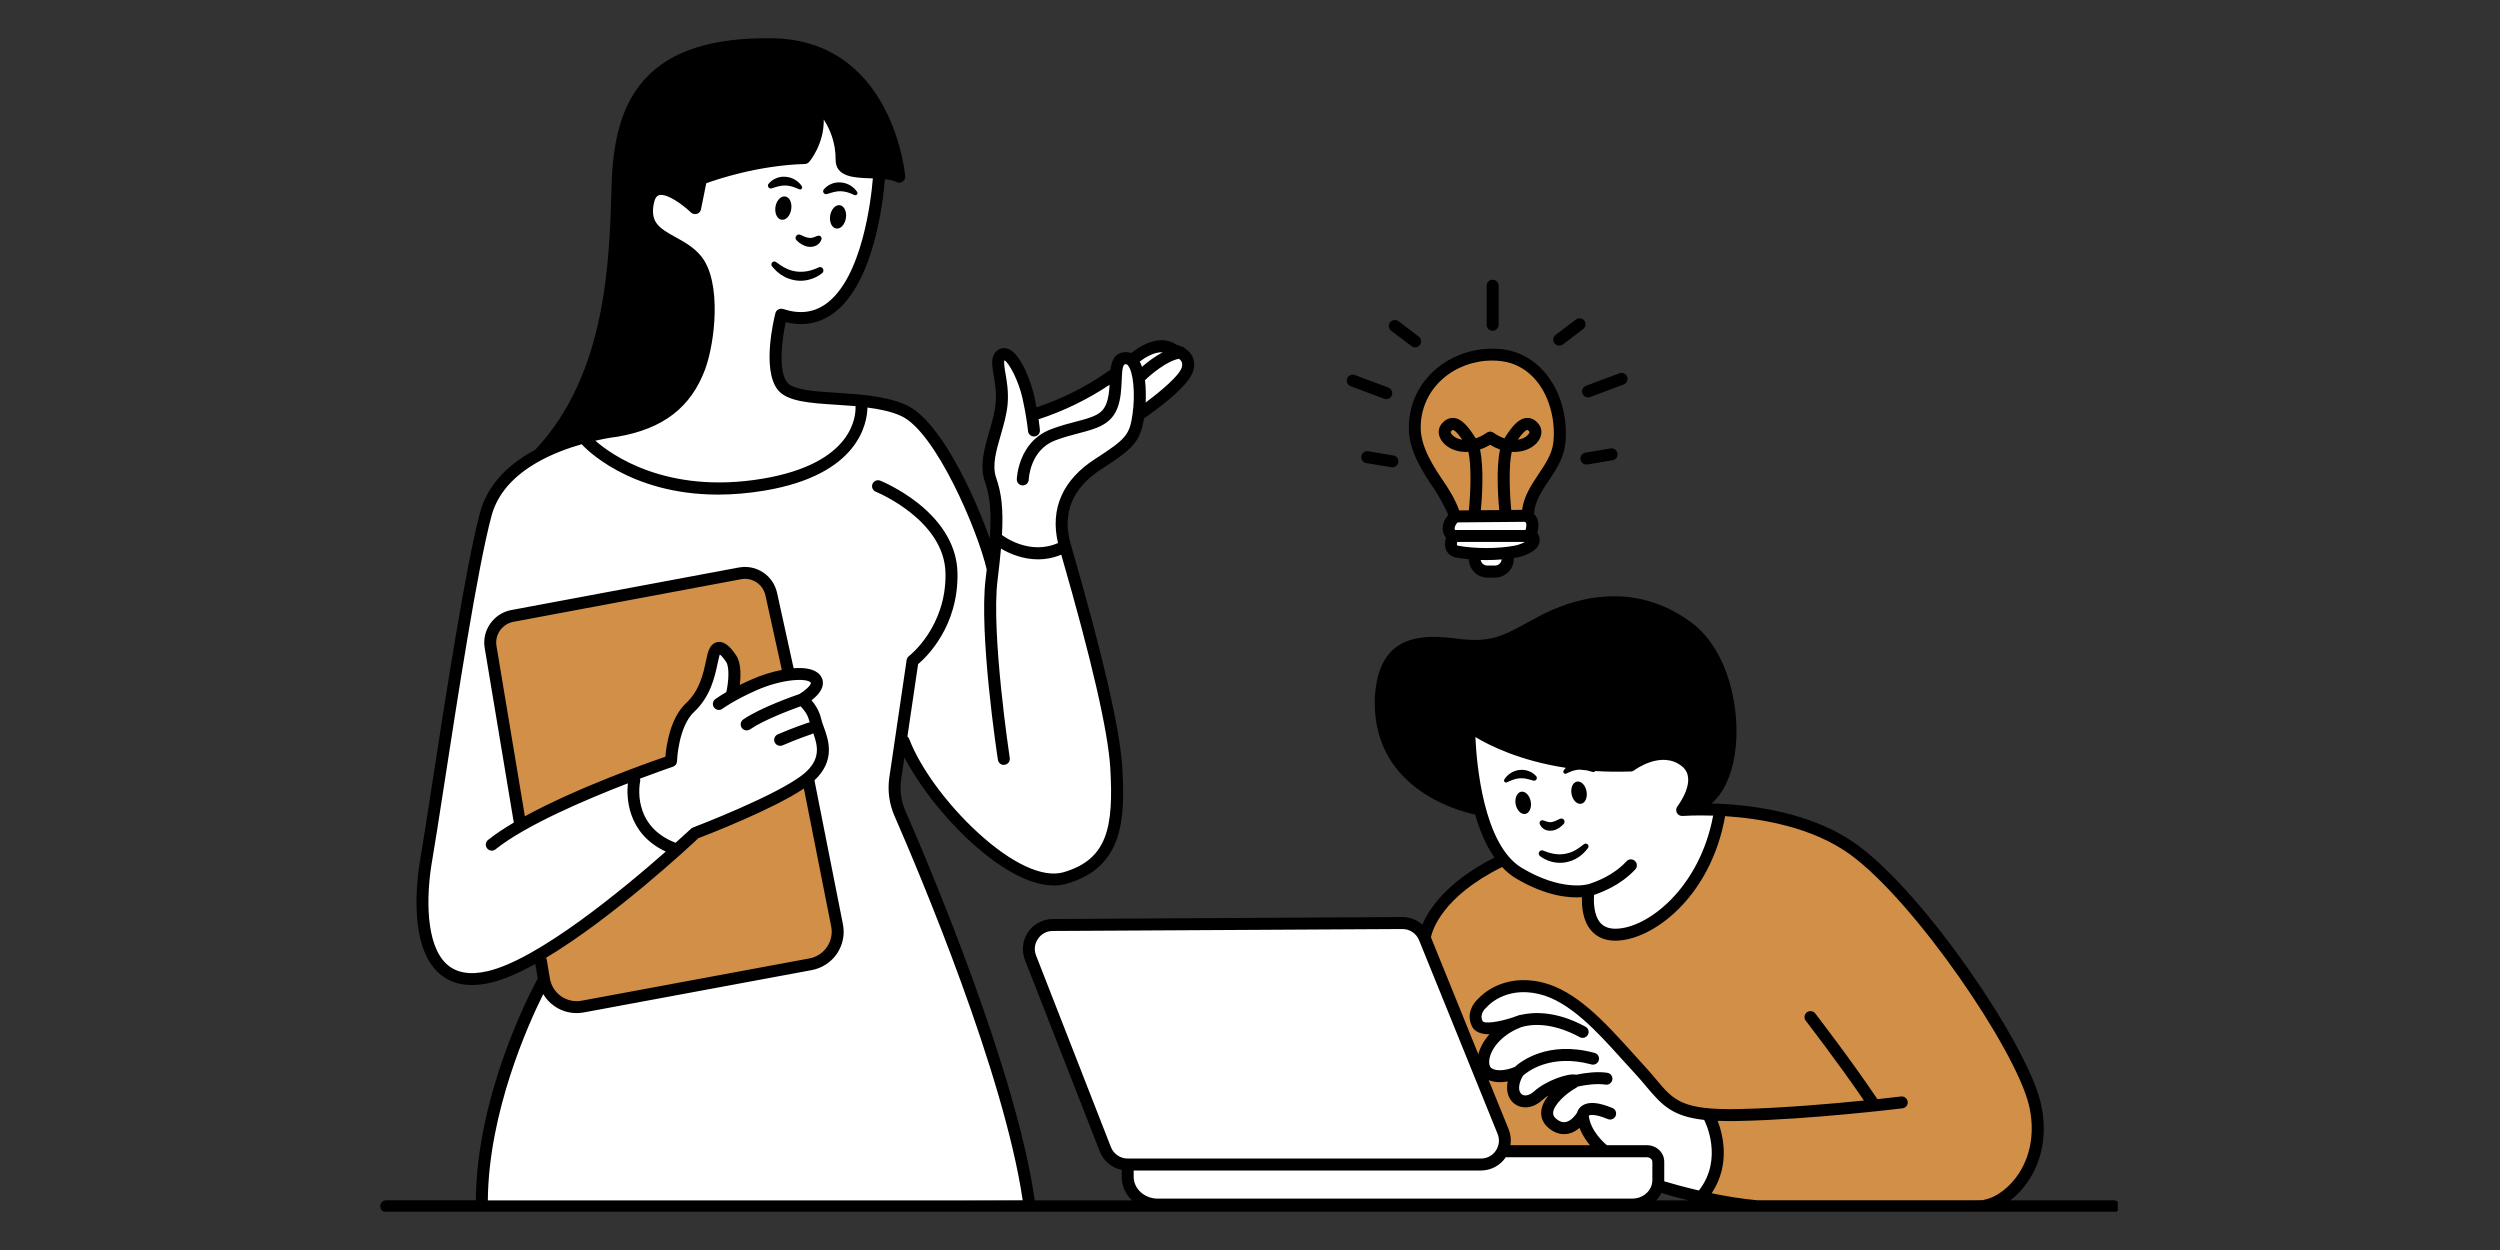 <svg xmlns="http://www.w3.org/2000/svg" xmlns:xlink="http://www.w3.org/1999/xlink" width="200" zoomAndPan="magnify" viewBox="0 0 150 75" height="100" preserveAspectRatio="xMidYMid meet" version="1.0"><rect x="0" y="0" width="150" height="75" fill="#333333" stroke="none"/><defs><clipPath id="b18b682b67"><path d="M 32 2.203 L 104 2.203 L 104 49 L 32 49 Z M 32 2.203 " clip-rule="nonzero"/></clipPath><clipPath id="03a0e687a8"><path d="M 25 6 L 104 6 L 104 72.703 L 25 72.703 Z M 25 6 " clip-rule="nonzero"/></clipPath><clipPath id="1f6cb3ac0a"><path d="M 29 21 L 123 21 L 123 72.703 L 29 72.703 Z M 29 21 " clip-rule="nonzero"/></clipPath><clipPath id="3090b94c42"><path d="M 22.816 2.203 L 127.066 2.203 L 127.066 72.703 L 22.816 72.703 Z M 22.816 2.203 " clip-rule="nonzero"/></clipPath></defs><g clip-path="url(#b18b682b67)"><path fill="#000000" d="M 35.074 23.223 C 36.453 21.531 35.965 19.484 36.676 17.125 C 37.391 14.766 37.168 9.867 37.211 8.977 C 37.254 8.086 38.012 6.172 39.125 4.656 C 40.238 3.141 43.355 2.699 47.184 2.699 C 51.016 2.699 53.195 7.105 53.598 8.219 C 53.996 9.332 54.129 10.535 53.773 10.535 C 53.418 10.535 51.684 10.312 50.879 10.133 C 50.078 9.957 50.391 9.02 50.211 7.863 C 50.035 6.703 49.098 6.66 49.098 6.66 C 49.188 7.461 48.297 9.379 48.297 9.379 C 48.297 9.379 44.422 9.867 43.266 10.18 C 42.109 10.492 41.844 11.023 41.844 11.559 C 41.844 12.094 41.844 12.184 40.863 11.828 C 39.887 11.473 39.086 11.293 38.727 12.449 C 38.371 13.609 40.062 14.32 41.844 15.746 C 43.625 17.168 42.555 18.152 42.02 21.355 C 41.484 24.559 38.547 25.363 36.945 25.719 C 35.34 26.074 32.312 27.141 32.312 27.141 C 32.312 27.141 33.695 24.918 35.074 23.223 Z M 88.281 44.863 C 88.215 44.062 88.48 43.594 88.48 43.594 C 92.891 46.398 97.898 45.867 97.898 45.867 C 97.898 45.867 99.703 45.199 100.637 45.465 C 101.574 45.734 101.641 46.336 101.574 47.336 C 101.504 48.34 101.84 48.273 101.84 48.273 C 104.312 47.336 104.18 42.863 103.109 40.191 C 102.039 37.516 99.57 36.516 97.23 36.184 C 94.895 35.848 91.824 37.855 89.883 38.453 C 87.945 39.055 86.746 38.387 85.008 38.656 C 83.273 38.922 83.406 39.926 82.938 41.797 C 82.473 43.664 83.207 44.668 84.41 46.27 C 85.609 47.875 88.617 48.609 88.617 48.609 C 88.617 48.609 88.348 45.664 88.281 44.863 Z M 88.281 44.863 " fill-opacity="1" fill-rule="evenodd"/></g><g clip-path="url(#03a0e687a8)"><path fill="#ffffff" d="M 53.82 47.668 C 53.684 46.332 54.152 44.461 54.152 44.461 C 54.621 46 57.762 49.672 59.297 50.805 C 60.832 51.941 61.77 53.41 64.973 52.008 C 68.18 50.605 66.844 46.398 66.711 43.859 C 66.578 41.32 63.707 33.039 63.707 33.039 C 62.777 33.258 62.023 33.234 61.434 33.121 C 62.688 33.207 64.105 32.77 64.105 32.77 C 64.105 32.77 63.902 30.699 64.105 29.699 C 64.305 28.695 66.375 27.562 67.512 26.828 C 68.645 26.09 68.582 24.688 68.582 24.688 C 69.648 23.953 71.453 22.086 71.387 21.617 C 71.316 21.148 70.516 20.746 69.715 20.68 C 68.914 20.613 68.582 21.281 67.711 21.48 C 66.844 21.684 66.777 22.484 66.777 22.484 C 66.777 22.484 65.641 23.02 64.238 23.887 C 62.836 24.758 61.969 24.488 61.969 24.488 C 61.969 24.488 60.832 21.148 60.098 21.215 C 59.363 21.285 60.098 23.152 60.031 24.488 C 59.965 25.824 59.23 27.023 59.297 28.297 C 59.363 29.562 59.762 32.301 59.762 32.301 C 59.801 32.363 59.84 32.422 59.883 32.473 L 59.43 33.703 C 59.43 33.703 57.961 29.965 56.559 26.957 C 55.156 23.953 51.727 24.152 51.727 24.152 C 51.727 24.152 51.852 24.57 51.648 25.188 C 51.738 24.637 51.727 24.152 51.727 24.152 C 51.727 24.152 49.012 23.797 47.23 23.309 C 45.449 22.82 47.098 18.988 47.098 18.988 C 48.121 19.121 49.367 19.078 50.613 17.832 C 51.859 16.582 52.484 13.109 52.664 12.086 C 52.84 11.062 53.195 10.527 52.219 10.484 C 51.238 10.438 50.703 10.305 50.703 9.281 C 50.703 8.258 49.098 6.031 49.098 6.652 C 49.098 7.277 48.297 9.371 48.297 9.371 L 42.285 10.57 L 41.797 12.262 C 41.797 12.262 40.637 11.598 39.523 11.461 C 38.41 11.328 38.945 13.199 38.945 13.199 C 38.945 13.199 39.258 13.957 40.059 14.535 C 40.859 15.113 41.617 15.379 42.242 16.273 C 42.863 17.164 42.598 18.23 42.508 20.102 C 42.422 21.969 41.438 23.398 39.973 24.598 C 38.504 25.801 35.34 26.336 35.34 26.336 C 35.34 26.336 34.586 26.559 32.312 27.137 C 30.043 27.715 29.441 30.098 29.441 30.098 C 29.441 30.098 25.367 49.891 25.188 54.609 C 25.008 59.328 28.395 58.75 30.266 58.215 C 32.133 57.684 33.695 56.254 34.938 55.5 C 36.133 54.773 40.098 51.156 40.434 50.848 C 40.488 50.855 40.539 50.863 40.594 50.867 L 42.645 49.531 C 42.645 49.531 48.832 46.906 49.277 45.613 C 49.723 44.324 48.52 42.41 48.52 42.41 C 48.52 42.41 48.434 42.289 48.406 42.105 C 48.594 42.355 48.98 42.891 49.145 43.254 C 49.367 43.742 49.457 45.078 49.32 45.66 C 49.188 46.238 48.609 46.992 48.609 46.992 C 48.609 46.992 50.012 53.473 50.211 55.477 C 50.414 57.477 48.809 57.613 48.809 57.613 C 48.809 57.613 37.055 59.883 34.852 60.215 C 32.645 60.551 32.578 59.016 32.578 59.016 C 32.578 59.016 31.043 62.957 29.977 65.359 C 28.906 67.766 28.707 72.238 28.707 72.238 L 61.633 72.035 C 61.297 67.762 57.223 55.938 57.09 55.742 C 56.957 55.551 53.953 49.004 53.82 47.668 Z M 43.988 29.305 C 40.355 29.758 37.855 28.445 36.512 27.422 C 38.305 28.512 41.516 29.18 43.988 29.305 Z M 39.422 50.43 C 39.633 50.594 39.879 50.719 40.164 50.797 C 39.887 50.742 39.641 50.613 39.422 50.43 Z M 44.023 39.832 C 43.848 39.297 43.133 38.672 42.953 38.941 C 42.773 39.207 42.465 40.902 41.977 41.746 C 41.484 42.59 40.816 43.082 40.641 43.836 C 40.461 44.594 40.148 45.75 40.148 45.75 L 38.059 46.555 C 38.059 46.555 38.023 47.57 38.32 48.617 C 37.953 47.574 37.836 46.555 37.836 46.555 L 31.199 49.27 C 31.199 49.27 29.598 39.609 29.422 38.672 C 29.242 37.738 30.133 37.156 30.133 37.156 C 30.133 37.156 43.891 34.441 44.871 34.398 C 45.848 34.355 46.027 35.199 46.027 35.199 L 47.32 40.453 C 47.32 40.453 47.512 40.43 47.77 40.43 C 46.719 40.562 45.234 40.902 44.34 41.566 C 44.336 41.566 44.199 40.363 44.023 39.832 Z M 48.398 41.926 C 48.414 41.766 48.477 41.582 48.652 41.391 C 48.852 41.168 49.031 40.957 49.113 40.785 C 49.145 40.82 49.168 40.859 49.188 40.898 C 49.406 41.406 48.676 41.797 48.398 41.926 Z M 87.078 31.973 C 86.746 31.504 87.215 30.703 87.215 30.703 L 91.754 30.902 C 91.754 30.902 91.957 31.641 92.023 32.441 C 92.09 33.242 90.891 32.777 90.555 33.445 C 90.219 34.109 89.754 34.512 88.754 34.246 C 87.754 33.977 88.617 33.512 87.684 33.109 C 86.746 32.707 87.078 31.973 87.078 31.973 Z M 88.148 43.859 C 94.023 46.734 97.828 45.93 97.828 45.93 C 97.828 45.93 99.969 44.859 101.102 45.797 C 102.234 46.734 101.348 47.527 101.035 48.469 C 100.969 48.668 103.371 48.805 103.371 48.805 C 103.371 48.805 102.504 52.141 101.102 53.68 C 99.699 55.215 98.363 55.949 96.625 55.883 C 94.887 55.816 95.223 53.477 95.223 53.477 C 87.48 53.945 88.148 43.859 88.148 43.859 Z M 99.5 65.434 C 98.098 63.965 97.43 62.426 95.895 61.227 C 94.355 60.023 91.754 57.887 89.016 59.891 C 89.016 59.891 87.883 61.227 88.816 61.426 C 89.75 61.629 90.352 61.492 89.684 62.363 C 89.016 63.23 88.746 64.434 90.285 64.434 C 90.75 64.5 90.219 65.301 90.953 65.77 C 91.688 66.234 91.418 66.438 92.152 65.969 C 92.887 65.504 93.355 65.504 93.355 65.504 C 93.355 65.504 92.352 66.973 93.152 67.371 C 93.957 67.77 94.891 66.906 94.891 66.906 C 94.891 66.906 94.957 68.773 95.895 68.977 C 96.031 69.004 96.188 69.023 96.355 69.043 L 90.285 69.043 L 90.082 67.371 L 85.273 55.684 C 85.273 55.684 83.672 55.148 82.402 55.285 C 81.137 55.418 62.836 55.484 62.836 55.484 C 62.836 55.484 60.965 56.285 61.699 57.488 L 66.508 69.508 L 67.641 69.977 C 67.641 69.977 67.508 71.91 68.309 72.18 C 69.113 72.449 98.496 72.312 98.496 72.312 C 98.496 72.312 99.195 71.914 99.535 71.23 C 99.512 71.402 99.496 71.512 99.496 71.512 L 101.703 71.781 C 101.703 71.781 102.969 71.047 102.969 69.242 C 102.969 67.441 102.836 66.84 102.836 66.84 C 102.836 66.84 100.902 66.902 99.5 65.434 Z M 99.543 69.668 C 99.668 69.836 99.746 70.031 99.703 70.242 C 99.664 70.008 99.609 69.816 99.543 69.668 Z M 99.543 69.668 " fill-opacity="1" fill-rule="evenodd"/></g><g clip-path="url(#1f6cb3ac0a)"><path fill="#d18f47" d="M 40.148 45.754 C 40.148 45.754 32.668 47.938 31.109 49.582 L 29.371 38.406 C 29.371 38.406 29.906 36.938 31.375 36.715 C 32.844 36.492 45.047 34.445 45.047 34.445 C 45.047 34.445 46.246 34.754 46.469 36 C 46.691 37.25 47.359 40.188 47.359 40.188 L 43.93 41.789 C 43.93 41.789 44.508 40.59 44.02 39.832 C 43.527 39.07 42.949 38.941 42.949 38.941 C 42.949 38.941 42.371 41.344 41.969 41.746 C 41.57 42.145 40.547 43.484 40.457 44.195 C 40.371 44.906 40.148 45.754 40.148 45.754 Z M 48.477 46.688 C 47.227 48.156 41.66 49.938 41.66 49.938 C 40.547 51.539 32.266 57.461 32.266 57.461 C 33.066 60.711 34.449 60.578 34.449 60.578 C 34.449 60.578 46.871 58.395 48.828 57.859 C 50.785 57.328 50.164 55.637 50.164 55.637 Z M 87.211 30.703 L 91.754 30.902 C 91.754 30.902 93.555 27.031 93.691 25.559 C 93.824 24.09 92.82 22.352 90.816 21.555 C 88.816 20.754 87.68 21.621 86.078 22.754 C 84.473 23.891 84.875 26.094 85.273 27.496 C 85.676 28.902 87.211 30.703 87.211 30.703 Z M 122.34 67.168 C 122.207 64.496 118.199 58.285 113.793 53.41 C 109.383 48.535 103.375 48.801 103.375 48.801 C 103.375 48.801 102.906 50 102.105 52.008 C 101.305 54.012 98.965 55.746 97.164 56.012 C 95.363 56.281 95.227 53.477 95.227 53.477 C 92.023 53.945 89.953 51.609 89.953 51.609 C 89.953 51.609 89.285 52.008 87.68 53.078 C 86.078 54.148 85.273 56.148 85.273 56.148 L 88.68 63.762 L 89.684 62.359 C 89.684 62.359 89.684 61.828 88.816 61.426 C 87.945 61.023 89.016 59.887 89.016 59.887 C 91.82 57.414 97.297 61.758 98.766 64.363 C 100.234 66.969 102.84 66.836 102.84 66.836 C 102.84 66.836 102.84 67.504 102.973 69.242 C 103.105 70.977 101.703 71.777 101.703 71.777 L 104.043 72.379 C 104.043 72.379 119.004 72.312 120.203 71.844 C 121.406 71.379 122.477 69.84 122.34 67.168 Z M 93.824 67.703 C 93.156 67.438 92.555 66.902 92.82 66.301 C 93.09 65.703 93.09 65.703 93.09 65.703 C 93.09 65.703 92.953 65.168 92.422 65.5 C 91.887 65.836 91.621 66.301 90.953 65.77 C 90.285 65.234 91.086 64.434 91.086 64.434 L 88.816 64.633 L 90.219 68.172 L 90.285 69.043 L 95.895 68.977 L 94.891 66.906 C 94.895 66.902 94.492 67.969 93.824 67.703 Z M 93.824 67.703 " fill-opacity="1" fill-rule="evenodd"/></g><path fill="#000000" d="M 86.141 29.469 C 86.258 29.648 86.773 30.551 86.887 30.879 C 86.887 30.887 86.887 30.895 86.887 30.902 C 86.691 31.133 86.531 31.449 86.562 31.785 C 86.578 31.965 86.648 32.129 86.762 32.262 C 86.688 32.496 86.664 32.77 86.777 33.012 C 86.883 33.246 87.098 33.406 87.383 33.457 C 87.617 33.496 87.871 33.527 88.125 33.555 C 88.137 34.16 88.637 34.656 89.246 34.656 L 89.703 34.656 C 90.324 34.656 90.828 34.148 90.828 33.531 L 90.828 33.48 C 90.887 33.469 90.945 33.461 91.004 33.453 C 91.121 33.43 92.168 33.223 92.355 32.582 C 92.391 32.453 92.418 32.219 92.238 31.965 C 92.301 31.75 92.352 31.422 92.238 31.125 C 92.191 31.012 92.125 30.91 92.039 30.828 C 92.082 30.113 92.484 29.5 92.914 28.852 C 93.352 28.199 93.801 27.523 93.91 26.684 C 94.008 25.926 93.941 25.102 93.719 24.312 C 93.203 22.469 91.855 21.184 90.211 20.965 C 88.73 20.77 87.195 21.227 86.102 22.191 C 85.086 23.082 84.527 24.32 84.531 25.672 C 84.527 27.027 85.324 28.293 86.141 29.469 Z M 88.801 26.973 C 89 26.902 89.203 26.809 89.402 26.688 C 89.605 26.809 89.809 26.902 90.004 26.973 C 89.746 28.125 89.902 30.047 89.953 30.605 C 89.523 30.609 89.16 30.613 88.852 30.613 C 88.902 30.07 89.059 28.129 88.801 26.973 Z M 91.488 31.309 C 91.535 31.332 91.551 31.355 91.562 31.379 C 91.605 31.484 91.574 31.664 91.531 31.801 L 87.312 31.801 C 87.281 31.766 87.277 31.738 87.277 31.719 C 87.27 31.617 87.344 31.465 87.453 31.344 C 88.219 31.34 90.785 31.316 91.488 31.309 Z M 89.699 33.934 L 89.242 33.934 C 89.039 33.934 88.875 33.789 88.84 33.598 C 88.949 33.598 89.062 33.605 89.172 33.605 C 89.488 33.605 89.797 33.59 90.102 33.566 C 90.082 33.77 89.91 33.934 89.699 33.934 Z M 90.867 32.742 C 89.859 32.93 88.535 32.93 87.5 32.746 C 87.457 32.738 87.43 32.727 87.426 32.711 C 87.406 32.672 87.414 32.602 87.434 32.516 L 91.488 32.516 C 91.34 32.605 91.109 32.699 90.867 32.742 Z M 86.57 22.723 C 87.367 22.023 88.438 21.633 89.523 21.633 C 89.719 21.633 89.914 21.645 90.113 21.672 C 91.488 21.852 92.578 22.91 93.023 24.5 C 93.219 25.199 93.277 25.918 93.195 26.586 C 93.109 27.258 92.723 27.836 92.312 28.449 C 91.879 29.102 91.434 29.766 91.328 30.59 C 91.098 30.594 90.879 30.594 90.676 30.598 C 90.574 29.57 90.516 27.938 90.703 27.113 C 91.324 27.152 91.859 26.941 92.195 26.59 C 92.527 26.238 92.582 25.777 92.324 25.449 C 92.066 25.121 91.793 25.066 91.602 25.078 C 91.117 25.102 90.715 25.586 90.266 26.301 C 90.062 26.234 89.848 26.125 89.621 25.969 C 89.578 25.938 89.531 25.914 89.48 25.906 C 89.48 25.906 89.477 25.906 89.477 25.906 C 89.465 25.902 89.445 25.898 89.434 25.898 C 89.422 25.898 89.414 25.898 89.402 25.898 C 89.398 25.898 89.391 25.898 89.387 25.898 C 89.316 25.902 89.246 25.93 89.188 25.973 C 88.965 26.129 88.746 26.234 88.543 26.301 C 88.094 25.582 87.691 25.102 87.207 25.078 C 87.02 25.066 86.746 25.121 86.484 25.449 C 86.227 25.777 86.281 26.234 86.617 26.59 C 86.949 26.941 87.48 27.152 88.105 27.113 C 88.297 27.945 88.234 29.594 88.133 30.621 C 87.871 30.625 87.684 30.625 87.547 30.625 C 87.348 29.984 86.742 29.074 86.734 29.062 C 85.984 27.977 85.246 26.82 85.242 25.664 C 85.238 24.523 85.711 23.48 86.57 22.723 Z M 91.07 26.383 C 91.426 25.867 91.586 25.797 91.645 25.793 C 91.656 25.793 91.699 25.82 91.758 25.895 C 91.793 25.938 91.727 26.043 91.672 26.098 C 91.551 26.227 91.344 26.34 91.07 26.383 Z M 87.734 26.383 C 87.461 26.34 87.254 26.227 87.137 26.098 C 87.082 26.043 87.016 25.938 87.051 25.895 C 87.109 25.82 87.152 25.793 87.164 25.793 C 87.223 25.797 87.383 25.867 87.734 26.383 Z M 87.734 26.383 " fill-opacity="1" fill-rule="nonzero"/><path fill="#000000" d="M 82.094 27.074 C 81.895 27.043 81.715 27.176 81.68 27.371 C 81.648 27.566 81.781 27.75 81.977 27.785 L 83.484 28.035 C 83.5 28.039 83.523 28.039 83.543 28.039 C 83.715 28.039 83.867 27.914 83.898 27.742 C 83.93 27.543 83.797 27.359 83.602 27.328 Z M 82.094 27.074 " fill-opacity="1" fill-rule="nonzero"/><path fill="#000000" d="M 83.469 19.844 L 84.688 20.766 C 84.754 20.816 84.828 20.84 84.906 20.84 C 85.016 20.84 85.121 20.789 85.195 20.695 C 85.312 20.539 85.281 20.312 85.125 20.195 L 83.906 19.27 C 83.75 19.152 83.523 19.184 83.402 19.34 C 83.281 19.5 83.312 19.723 83.469 19.844 Z M 83.469 19.844 " fill-opacity="1" fill-rule="nonzero"/><path fill="#000000" d="M 96.633 26.906 L 95.125 27.16 C 94.93 27.191 94.797 27.375 94.832 27.574 C 94.859 27.746 95.012 27.871 95.184 27.871 C 95.203 27.871 95.227 27.871 95.246 27.867 L 96.754 27.617 C 96.949 27.582 97.082 27.398 97.047 27.203 C 97.016 27.008 96.828 26.875 96.633 26.906 Z M 96.633 26.906 " fill-opacity="1" fill-rule="nonzero"/><path fill="#000000" d="M 81.039 23.172 L 83.051 23.926 C 83.09 23.941 83.133 23.949 83.176 23.949 C 83.32 23.949 83.457 23.859 83.512 23.719 C 83.582 23.531 83.488 23.324 83.301 23.254 L 81.289 22.5 C 81.105 22.434 80.898 22.527 80.828 22.711 C 80.758 22.898 80.855 23.102 81.039 23.172 Z M 81.039 23.172 " fill-opacity="1" fill-rule="nonzero"/><path fill="#000000" d="M 93.555 20.738 C 93.629 20.738 93.703 20.715 93.77 20.668 L 94.988 19.742 C 95.148 19.621 95.18 19.398 95.059 19.238 C 94.938 19.082 94.715 19.051 94.555 19.172 L 93.336 20.094 C 93.18 20.215 93.148 20.438 93.27 20.598 C 93.336 20.688 93.441 20.738 93.555 20.738 Z M 93.555 20.738 " fill-opacity="1" fill-rule="nonzero"/><path fill="#000000" d="M 94.945 23.613 C 95 23.758 95.137 23.848 95.281 23.848 C 95.32 23.848 95.363 23.84 95.406 23.824 L 97.418 23.07 C 97.605 23 97.699 22.793 97.629 22.605 C 97.559 22.422 97.352 22.328 97.168 22.395 L 95.156 23.148 C 94.969 23.223 94.875 23.43 94.945 23.613 Z M 94.945 23.613 " fill-opacity="1" fill-rule="nonzero"/><path fill="#000000" d="M 89.559 19.848 C 89.758 19.848 89.918 19.688 89.918 19.488 L 89.918 17.145 C 89.918 16.945 89.758 16.785 89.559 16.785 C 89.359 16.785 89.199 16.945 89.199 17.145 L 89.199 19.488 C 89.199 19.688 89.359 19.848 89.559 19.848 Z M 89.559 19.848 " fill-opacity="1" fill-rule="nonzero"/><g clip-path="url(#3090b94c42)"><path fill="#000000" d="M 126.828 72.02 L 120.617 72.02 C 121.043 71.695 121.434 71.27 121.754 70.773 C 122.605 69.449 122.844 67.789 122.426 66.102 C 121.555 62.559 115.523 53.691 111.473 50.719 C 108.691 48.68 104.898 48.262 102.691 48.211 C 103.391 47.609 103.883 46.578 104.09 45.25 C 104.492 42.66 103.719 39.016 101.5 37.363 C 97.914 34.699 94.223 35.977 92.344 36.977 C 92.098 37.109 91.875 37.23 91.66 37.348 C 90.109 38.191 89.402 38.578 87.395 38.316 C 86.109 38.152 84.668 38.09 83.68 38.898 C 82.977 39.477 82.586 40.414 82.492 41.777 C 82.242 47.238 87.402 48.637 88.508 48.875 C 88.777 49.805 89.152 50.711 89.668 51.453 C 86.801 52.906 85.734 54.547 85.344 55.48 C 85.023 55.191 84.602 55.023 84.148 55.023 C 84.145 55.023 84.141 55.023 84.137 55.023 L 63.16 55.141 C 62.57 55.145 62.016 55.438 61.684 55.93 C 61.352 56.422 61.281 57.039 61.496 57.594 L 65.988 69.09 C 66.215 69.668 66.711 70.074 67.301 70.191 L 67.301 70.609 C 67.301 71.16 67.535 71.656 67.918 72.023 L 62.086 72.023 C 60.988 64.328 55.879 52.219 54.328 48.66 C 54.062 48.062 53.977 47.402 54.07 46.754 L 54.266 45.438 C 55.875 48.598 60.152 53.129 63.234 53.129 C 63.5 53.129 63.758 53.094 64.004 53.023 C 67.402 52.039 67.52 49.16 67.336 46.043 C 67.203 43.766 66.164 39.277 64.258 32.699 L 64.25 32.676 C 63.707 30.801 64.328 29.273 66.102 28.137 C 67.949 26.949 68.414 26.523 68.641 25.102 C 69.305 24.648 71.328 23.191 71.594 22.254 C 71.723 21.809 71.609 21.488 71.492 21.297 C 71.395 21.137 71.262 21.016 71.125 20.926 C 71.074 20.859 70.996 20.816 70.91 20.801 C 70.785 20.742 70.676 20.707 70.602 20.688 C 69.57 19.984 68.344 20.805 67.867 21.188 C 67.746 21.141 67.621 21.117 67.484 21.129 C 66.883 21.176 66.695 21.641 66.629 22.18 L 66.43 22.32 C 65.125 23.227 63.699 23.938 62.191 24.441 C 62.152 24.227 62.105 23.996 62.051 23.75 C 61.879 22.973 61.277 21.262 60.516 20.945 C 60.309 20.855 60.09 20.871 59.906 20.984 C 59.41 21.297 59.512 21.891 59.621 22.52 C 59.699 22.98 59.797 23.551 59.738 24.195 C 59.691 24.738 59.523 25.324 59.355 25.895 C 59.066 26.902 58.762 27.945 59.09 28.887 C 59.402 29.773 59.496 30.695 59.387 32.312 C 58.418 29.598 56.398 25.227 54.371 24.301 C 53.188 23.762 51.613 23.66 50.223 23.57 C 48.922 23.488 47.578 23.402 47.227 22.941 C 46.676 22.223 46.926 20.34 47.141 19.332 C 48.168 19.578 49.102 19.418 49.914 18.863 C 52.449 17.121 53 11.977 53.094 10.75 C 53.363 10.777 53.605 10.828 53.793 10.922 C 53.91 10.984 54.047 10.973 54.156 10.902 C 54.266 10.828 54.324 10.703 54.312 10.574 C 54.305 10.492 54.125 8.523 53.078 6.512 C 51.668 3.805 49.363 2.352 46.414 2.297 C 42.793 2.234 40.27 3.023 38.711 4.723 C 37.414 6.133 36.773 8.168 36.695 11.125 C 36.574 15.629 36.395 22.438 32.121 26.98 C 32.066 27.012 32.016 27.039 31.965 27.066 C 30.273 28.012 29.211 29.25 28.805 30.742 C 27.957 33.883 26.73 41.844 25.918 47.109 C 25.617 49.07 25.379 50.621 25.234 51.434 C 25.023 52.621 24.48 56.633 26.277 58.336 C 26.812 58.848 27.5 59.102 28.316 59.102 C 28.656 59.102 29.023 59.059 29.41 58.969 C 30.211 58.785 31.137 58.379 32.117 57.836 L 32.266 58.707 C 31.77 59.625 28.602 65.703 28.551 72.016 L 23.176 72.016 C 22.977 72.016 22.816 72.176 22.816 72.375 C 22.816 72.574 22.977 72.734 23.176 72.734 L 126.828 72.734 C 127.027 72.734 127.188 72.574 127.188 72.375 C 127.188 72.176 127.023 72.02 126.828 72.02 Z M 95.645 53.695 C 96.148 53.516 97.23 53.117 98.117 52.164 C 98.25 52.02 98.242 51.793 98.098 51.656 C 97.953 51.523 97.727 51.531 97.59 51.676 C 96.797 52.535 95.789 52.887 95.359 53.035 C 95.336 53.043 95.32 53.047 95.305 53.055 C 95.277 53.055 95.246 53.059 95.215 53.066 C 95.203 53.074 93.664 53.48 91.316 52.078 C 88.992 50.695 88.594 45.773 88.523 44.223 C 89.371 44.734 91.191 45.645 93.949 46.07 C 93.898 46.121 93.855 46.18 93.812 46.246 C 93.793 46.277 93.789 46.32 93.809 46.359 C 93.84 46.418 93.914 46.445 93.973 46.418 L 93.992 46.406 C 94.117 46.348 94.254 46.285 94.383 46.246 C 94.504 46.207 94.629 46.184 94.75 46.176 C 94.898 46.191 95.047 46.207 95.199 46.219 C 95.309 46.246 95.414 46.281 95.539 46.312 L 95.562 46.316 C 95.609 46.328 95.668 46.316 95.711 46.277 C 95.715 46.273 95.719 46.266 95.723 46.262 C 96.391 46.305 97.098 46.316 97.848 46.289 C 97.922 46.289 97.992 46.262 98.051 46.219 C 98.117 46.168 99.715 45 100.926 45.984 C 101.887 46.77 100.66 48.363 100.648 48.379 C 100.559 48.492 100.547 48.645 100.613 48.773 C 100.68 48.898 100.816 48.969 100.961 48.957 C 100.98 48.957 101.699 48.902 102.789 48.938 C 101.973 53.309 98.828 55.723 96.922 55.723 C 96.52 55.723 96.223 55.602 96.012 55.359 C 95.637 54.918 95.609 54.141 95.645 53.695 Z M 85.883 47.047 C 84.004 45.844 83.105 44.078 83.207 41.816 C 83.289 40.672 83.594 39.898 84.137 39.453 C 84.754 38.949 85.699 38.82 87.301 39.027 C 89.539 39.32 90.414 38.844 92.004 37.977 C 92.215 37.859 92.434 37.738 92.68 37.609 C 94.793 36.484 97.965 35.629 101.066 37.938 C 103.062 39.422 103.75 42.754 103.379 45.137 C 103.148 46.621 102.547 47.645 101.719 47.969 C 102.082 47.16 102.227 46.125 101.375 45.43 C 99.91 44.238 98.145 45.285 97.711 45.578 C 91.684 45.758 88.445 43.312 88.414 43.289 C 88.258 43.168 88.031 43.195 87.91 43.352 C 87.855 43.418 87.836 43.496 87.836 43.574 C 87.809 43.629 87.789 43.688 87.789 43.75 C 87.789 43.906 87.809 45.949 88.305 48.086 C 87.738 47.941 86.801 47.633 85.883 47.047 Z M 90.125 52.023 C 90.371 52.285 90.645 52.516 90.945 52.695 C 92.793 53.797 94.207 53.887 94.918 53.832 C 94.898 54.371 94.961 55.234 95.461 55.82 C 95.809 56.23 96.297 56.441 96.918 56.441 C 99.137 56.441 102.641 53.844 103.508 48.969 C 105.664 49.109 108.762 49.621 111.043 51.293 C 114.914 54.137 120.895 62.91 121.727 66.273 C 122.094 67.766 121.887 69.227 121.148 70.383 C 120.602 71.227 119.805 71.84 119.07 71.98 C 119.031 71.984 118.996 72 118.965 72.016 L 105.43 72.016 C 104.496 71.93 103.551 71.773 102.699 71.594 C 103.852 69.875 103.363 68.031 103.059 67.25 C 103.297 67.258 103.551 67.266 103.824 67.266 C 103.996 67.266 104.176 67.262 104.359 67.258 C 108.648 67.172 114.094 66.504 114.148 66.5 C 114.344 66.477 114.488 66.297 114.461 66.102 C 114.438 65.906 114.254 65.766 114.062 65.789 C 114.047 65.789 113.508 65.855 112.645 65.949 C 111.059 63.586 108.934 60.832 108.914 60.805 C 108.789 60.648 108.566 60.621 108.41 60.738 C 108.254 60.863 108.223 61.086 108.344 61.242 C 108.367 61.27 110.293 63.766 111.836 66.031 C 109.859 66.234 106.895 66.488 104.348 66.543 C 100.914 66.613 100.426 66.031 99.363 64.758 C 99.145 64.5 98.902 64.211 98.609 63.895 C 98.367 63.633 98.117 63.355 97.863 63.074 C 96.316 61.363 94.566 59.422 92.508 58.938 C 90.18 58.387 88.875 59.723 88.699 59.918 C 88.391 60.184 87.949 60.836 88.32 61.582 C 88.496 61.934 88.891 62.055 89.348 62.055 C 89.352 62.055 89.359 62.055 89.367 62.055 C 89.008 62.457 88.797 62.879 88.699 63.254 L 85.855 56.234 C 85.938 55.824 86.535 53.797 90.125 52.023 Z M 68.02 70.23 L 88.855 70.23 C 89.453 70.23 90.012 69.934 90.344 69.438 C 90.348 69.434 90.348 69.43 90.352 69.426 C 90.375 69.43 90.395 69.434 90.418 69.434 L 98.812 69.434 C 98.992 69.434 99.141 69.559 99.141 69.711 L 99.141 70.828 C 99.141 70.891 99.133 70.945 99.121 71.008 C 99.121 71.012 99.117 71.016 99.113 71.02 C 99.109 71.047 99.102 71.07 99.102 71.098 C 98.965 71.566 98.496 71.918 97.934 71.918 L 69.469 71.918 C 68.668 71.918 68.02 71.328 68.02 70.605 Z M 90.836 66.203 C 91.223 66.516 91.898 66.582 92.527 66.012 C 92.645 65.906 92.77 65.812 92.906 65.73 C 92.672 66.027 92.496 66.359 92.473 66.699 C 92.453 66.973 92.52 67.375 92.961 67.719 C 93.406 68.066 93.816 68.078 94.078 68.027 C 94.355 67.973 94.586 67.832 94.77 67.676 C 94.93 68.086 95.168 68.438 95.398 68.711 L 90.625 68.711 C 90.676 68.395 90.645 68.066 90.52 67.758 L 89.32 64.805 C 89.691 64.961 90.113 64.949 90.465 64.887 C 90.328 65.504 90.543 65.965 90.836 66.203 Z M 98.812 68.711 L 96.414 68.711 C 96.211 68.543 95.438 67.848 95.328 66.961 C 95.328 66.949 95.332 66.941 95.332 66.934 C 95.359 66.918 95.609 66.785 96.469 67.145 C 96.656 67.223 96.863 67.133 96.941 66.949 C 97.016 66.77 96.93 66.559 96.746 66.48 C 95.922 66.137 95.332 66.086 94.953 66.324 C 94.762 66.445 94.66 66.621 94.621 66.766 C 94.52 66.93 94.25 67.266 93.938 67.324 C 93.766 67.355 93.59 67.301 93.402 67.152 C 93.199 66.996 93.184 66.855 93.188 66.754 C 93.227 66.27 93.98 65.598 94.516 65.301 C 94.555 65.277 94.621 65.242 94.68 65.191 C 95.188 65.082 95.809 65 96.336 65.078 C 96.527 65.109 96.711 64.973 96.742 64.773 C 96.77 64.578 96.637 64.398 96.438 64.367 C 95.828 64.277 95.133 64.367 94.566 64.484 C 94.105 64.363 92.758 64.84 92.047 65.48 C 91.773 65.727 91.473 65.797 91.293 65.648 C 91.105 65.492 91.062 65.094 91.375 64.543 C 91.59 64.348 92.992 63.188 95.488 63.867 C 95.68 63.918 95.875 63.805 95.93 63.613 C 95.98 63.422 95.871 63.227 95.68 63.176 C 92.848 62.402 91.211 63.719 90.887 64.016 C 90.582 64.145 89.859 64.359 89.473 64.078 C 89.371 64 89.328 63.809 89.359 63.574 C 89.453 62.941 90.059 62.117 91.207 61.656 C 91.234 61.645 91.262 61.633 91.285 61.625 C 91.773 61.477 93.027 61.27 94.785 62.23 C 94.84 62.262 94.898 62.273 94.957 62.273 C 95.086 62.273 95.211 62.207 95.273 62.086 C 95.371 61.914 95.305 61.695 95.129 61.602 C 93.336 60.621 91.957 60.727 91.254 60.891 C 91.219 60.891 91.18 60.895 91.145 60.91 C 91.102 60.926 91.062 60.941 91.02 60.957 C 90.934 60.98 90.871 61.008 90.824 61.027 C 89.895 61.344 89.039 61.434 88.957 61.266 C 88.742 60.836 89.129 60.496 89.172 60.461 C 89.18 60.449 89.191 60.441 89.199 60.43 C 89.207 60.426 89.215 60.418 89.219 60.414 C 89.262 60.363 90.324 59.164 92.336 59.641 C 94.18 60.074 95.852 61.926 97.324 63.562 C 97.582 63.844 97.828 64.121 98.078 64.387 C 98.359 64.688 98.594 64.973 98.805 65.223 C 99.746 66.348 100.379 66.988 102.25 67.195 C 102.254 67.195 102.254 67.199 102.254 67.203 C 102.301 67.297 103.43 69.52 101.934 71.43 C 101 71.211 100.246 70.996 99.855 70.879 C 99.855 70.863 99.855 70.844 99.855 70.828 L 99.855 69.711 C 99.859 69.156 99.391 68.711 98.812 68.711 Z M 66.656 68.828 L 62.164 57.328 C 62.031 56.996 62.074 56.633 62.277 56.332 C 62.48 56.031 62.801 55.859 63.16 55.859 L 84.141 55.742 C 84.145 55.742 84.145 55.742 84.148 55.742 C 84.59 55.742 84.98 56.008 85.145 56.414 L 89.855 68.031 C 89.992 68.367 89.953 68.734 89.75 69.039 C 89.547 69.34 89.223 69.512 88.855 69.512 L 67.66 69.512 C 67.215 69.512 66.82 69.242 66.656 68.828 Z M 99.684 71.578 C 100.023 71.684 100.59 71.844 101.305 72.023 L 99.375 72.023 C 99.5 71.887 99.602 71.738 99.684 71.578 Z M 70.902 22.055 C 70.773 22.512 69.703 23.434 68.738 24.152 C 68.758 23.73 68.754 23.258 68.699 22.809 C 69.09 22.434 70.027 21.656 70.738 21.527 C 70.793 21.566 70.844 21.617 70.879 21.672 C 70.941 21.773 70.949 21.898 70.902 22.055 Z M 69.762 21.137 C 69.273 21.395 68.828 21.742 68.52 22.008 C 68.48 21.895 68.438 21.789 68.383 21.695 C 68.688 21.465 69.246 21.105 69.762 21.137 Z M 60.047 26.094 C 60.223 25.492 60.398 24.871 60.457 24.258 C 60.52 23.52 60.414 22.898 60.328 22.402 C 60.277 22.098 60.215 21.727 60.27 21.617 C 60.535 21.766 61.105 22.805 61.352 23.902 C 61.609 25.066 61.68 25.852 61.68 25.859 C 61.695 26.059 61.875 26.203 62.066 26.188 C 62.266 26.172 62.41 26 62.395 25.801 C 62.391 25.781 62.371 25.547 62.316 25.156 C 63.824 24.664 65.254 23.969 66.574 23.086 C 66.555 23.473 66.512 23.879 66.375 24.23 C 66.129 24.863 65.613 25.023 64.559 25.297 C 64.105 25.414 63.598 25.547 63.043 25.762 C 61.105 26.504 61.012 28.664 61.008 28.754 C 61 28.953 61.156 29.117 61.352 29.125 C 61.555 29.125 61.715 28.977 61.723 28.781 C 61.727 28.711 61.809 27.004 63.297 26.43 C 63.812 26.234 64.305 26.102 64.738 25.992 C 65.762 25.723 66.652 25.492 67.043 24.492 C 67.254 23.941 67.277 23.352 67.301 22.828 C 67.328 22.148 67.367 21.859 67.535 21.848 C 67.566 21.848 67.605 21.848 67.664 21.91 C 67.996 22.266 68.129 23.613 67.953 24.848 C 67.777 26.09 67.566 26.34 65.711 27.535 C 63.762 28.789 62.996 30.527 63.48 32.582 C 61.746 33.344 60.184 32.152 60.117 32.098 C 60.207 30.527 60.09 29.59 59.766 28.656 C 59.516 27.926 59.773 27.035 60.047 26.094 Z M 49.508 18.266 C 48.777 18.766 47.953 18.855 46.984 18.539 C 46.891 18.512 46.789 18.52 46.699 18.566 C 46.609 18.613 46.547 18.695 46.523 18.793 C 46.438 19.133 45.707 22.137 46.652 23.371 C 47.203 24.094 48.582 24.184 50.176 24.285 C 50.551 24.309 50.941 24.336 51.332 24.367 C 51.359 24.941 51.215 27.809 45.746 28.723 C 39.965 29.688 36.645 27.254 35.719 26.441 C 36.496 26.266 37.027 26.203 37.051 26.203 C 39.793 25.73 41.465 24.441 42.312 22.145 C 42.898 20.555 43.32 16.934 42.078 15.383 C 41.648 14.844 41.059 14.52 40.535 14.23 C 39.543 13.684 39.035 13.348 39.215 12.281 C 39.27 11.957 39.375 11.77 39.527 11.715 C 39.969 11.57 40.922 12.234 41.457 12.75 C 41.555 12.84 41.691 12.871 41.816 12.832 C 41.938 12.793 42.035 12.691 42.059 12.562 L 42.375 10.996 C 43.039 10.754 45.48 9.926 48.285 9.84 C 48.387 9.84 48.48 9.793 48.547 9.719 C 48.594 9.664 49.449 8.645 49.426 7.172 C 49.793 7.742 50.145 8.555 50.137 9.578 C 50.129 10.637 51.301 10.668 52.242 10.699 C 52.285 10.699 52.328 10.699 52.371 10.703 C 52.277 11.867 51.746 16.73 49.508 18.266 Z M 37.414 11.145 C 37.527 6.91 38.656 3.008 46.016 3.008 C 46.141 3.008 46.27 3.008 46.398 3.008 C 49.102 3.059 51.133 4.336 52.43 6.816 C 53.098 8.094 53.395 9.379 53.516 10.082 C 53.121 10.004 52.688 9.988 52.262 9.977 C 51.27 9.949 50.855 9.887 50.855 9.582 C 50.875 7.074 49.102 5.695 49.023 5.637 C 48.895 5.539 48.719 5.539 48.59 5.637 C 48.461 5.734 48.414 5.906 48.477 6.055 C 49.07 7.551 48.359 8.754 48.094 9.129 C 44.758 9.266 42.043 10.352 41.926 10.398 C 41.816 10.445 41.734 10.543 41.711 10.66 L 41.477 11.816 C 40.914 11.371 40.008 10.801 39.297 11.035 C 39.004 11.133 38.625 11.41 38.5 12.164 C 38.23 13.781 39.27 14.355 40.184 14.859 C 40.672 15.129 41.172 15.406 41.512 15.832 C 42.48 17.043 42.23 20.285 41.637 21.895 C 41.164 23.176 40.164 24.938 36.945 25.492 C 36.863 25.5 35.344 25.668 33.621 26.309 C 37.133 21.645 37.301 15.395 37.414 11.145 Z M 31.492 48.977 L 29.789 38.758 C 29.676 38.086 30.133 37.434 30.805 37.309 L 44.461 34.754 C 45.133 34.625 45.777 35.051 45.926 35.723 L 46.91 40.195 C 46.266 40.32 45.621 40.535 45.129 40.754 C 44.855 40.871 44.609 40.988 44.387 41.098 C 44.453 40.562 44.477 39.781 44.168 39.324 C 43.914 38.941 43.52 38.441 43.051 38.523 C 42.762 38.574 42.562 38.812 42.453 39.238 C 42.422 39.363 42.391 39.504 42.359 39.652 C 42.191 40.445 41.977 41.43 41.152 42.203 C 40.203 43.094 39.973 44.77 39.922 45.406 C 38.871 45.762 34.609 47.273 31.492 48.977 Z M 38.402 46.715 C 39.559 46.281 40.352 46.012 40.375 46.004 C 40.516 45.957 40.617 45.824 40.621 45.676 C 40.621 45.652 40.695 43.609 41.641 42.719 C 42.629 41.793 42.879 40.641 43.059 39.797 C 43.09 39.656 43.117 39.527 43.148 39.406 C 43.16 39.344 43.18 39.301 43.191 39.27 C 43.262 39.324 43.387 39.445 43.57 39.719 C 43.785 40.043 43.707 40.961 43.582 41.512 C 43.582 41.516 43.582 41.52 43.582 41.523 C 43.156 41.773 42.934 41.938 42.914 41.949 C 42.758 42.07 42.723 42.293 42.844 42.453 C 42.965 42.609 43.188 42.645 43.348 42.523 C 43.352 42.52 44.051 42.004 45.41 41.406 C 46.945 40.734 48.406 40.672 48.641 40.953 C 48.656 40.969 48.656 40.973 48.656 40.988 C 48.625 41.152 48.273 41.461 47.961 41.645 C 47.652 41.75 45.629 42.457 44.594 43.168 C 44.434 43.281 44.391 43.504 44.504 43.668 C 44.57 43.77 44.684 43.824 44.801 43.824 C 44.867 43.824 44.941 43.801 45.004 43.762 C 45.84 43.184 47.48 42.578 48.035 42.379 C 48.199 42.539 48.469 42.852 48.566 43.297 C 48.57 43.312 48.578 43.332 48.582 43.352 C 48.543 43.352 48.504 43.355 48.469 43.367 C 48.434 43.379 47.578 43.668 46.664 44.062 C 46.484 44.145 46.398 44.355 46.48 44.535 C 46.539 44.672 46.672 44.75 46.809 44.75 C 46.855 44.75 46.906 44.742 46.953 44.723 C 47.84 44.336 48.691 44.051 48.699 44.047 C 48.734 44.035 48.766 44.016 48.797 43.996 C 49.059 44.73 49.277 45.551 48.242 46.418 C 46.703 47.699 41.625 49.633 41.574 49.652 C 41.531 49.668 41.492 49.695 41.457 49.727 C 41.438 49.742 41.098 50.062 40.535 50.566 C 37.891 49.551 38.383 47.012 38.406 46.898 C 38.422 46.832 38.418 46.773 38.402 46.715 Z M 41.902 50.293 C 42.488 50.07 46.383 48.555 48.234 47.312 L 49.871 55.586 C 49.957 56.016 49.867 56.453 49.621 56.816 C 49.375 57.176 49.004 57.422 48.574 57.504 L 34.895 60.043 C 34.465 60.121 34.027 60.027 33.668 59.777 C 33.309 59.523 33.07 59.148 32.996 58.715 L 32.801 57.562 C 32.793 57.527 32.781 57.496 32.766 57.465 C 36.754 55.078 41.316 50.844 41.902 50.293 Z M 32.594 59.648 C 32.762 59.926 32.984 60.172 33.258 60.363 C 33.656 60.641 34.121 60.785 34.594 60.785 C 34.738 60.785 34.883 60.77 35.027 60.746 L 48.703 58.207 C 49.324 58.09 49.863 57.738 50.219 57.219 C 50.57 56.695 50.699 56.066 50.574 55.445 L 48.867 46.82 C 50.156 45.617 49.703 44.367 49.422 43.605 C 49.359 43.434 49.301 43.266 49.273 43.141 C 49.16 42.645 48.906 42.266 48.691 42.02 C 48.969 41.805 49.297 41.48 49.363 41.117 C 49.402 40.891 49.348 40.676 49.195 40.496 C 48.895 40.133 48.297 40.043 47.617 40.094 L 46.625 35.574 C 46.395 34.523 45.383 33.852 44.324 34.051 L 30.668 36.605 C 29.617 36.805 28.902 37.824 29.082 38.879 L 30.824 49.336 C 30.824 49.34 30.828 49.348 30.828 49.355 C 30.242 49.699 29.719 50.051 29.281 50.398 C 29.125 50.523 29.102 50.75 29.227 50.902 C 29.297 50.992 29.402 51.039 29.508 51.039 C 29.586 51.039 29.664 51.012 29.73 50.961 C 31.539 49.512 35.16 47.969 37.672 47 C 37.594 47.742 37.578 49.992 39.945 51.094 C 37.41 53.328 32.285 57.578 29.246 58.273 C 28.18 58.52 27.344 58.367 26.77 57.82 C 25.551 56.66 25.539 53.828 25.941 51.562 C 26.086 50.742 26.324 49.188 26.629 47.223 C 27.438 41.973 28.656 34.035 29.496 30.934 C 29.848 29.637 30.797 28.547 32.312 27.699 C 33.176 27.215 34.102 26.883 34.906 26.652 C 34.91 26.66 34.914 26.668 34.918 26.672 C 35.043 26.812 37.691 29.676 43.086 29.676 C 43.941 29.676 44.867 29.602 45.863 29.438 C 51.535 28.492 52.027 25.391 52.047 24.453 C 52.785 24.547 53.492 24.695 54.066 24.957 C 56.148 25.906 58.68 31.875 59.203 34.172 C 59.184 34.352 59.16 34.543 59.137 34.738 C 58.734 38.023 59.824 45.281 59.875 45.59 C 59.898 45.766 60.055 45.895 60.227 45.895 C 60.246 45.895 60.266 45.891 60.281 45.887 C 60.48 45.859 60.613 45.676 60.586 45.48 C 60.574 45.406 59.461 38.008 59.852 34.824 C 59.941 34.102 60.008 33.473 60.059 32.914 C 60.508 33.184 61.316 33.562 62.289 33.562 C 62.723 33.562 63.191 33.48 63.676 33.281 C 65.5 39.598 66.492 43.91 66.617 46.09 C 66.824 49.633 66.449 51.57 63.805 52.336 C 62.578 52.688 60.711 51.824 58.676 49.961 C 56.82 48.262 55.203 46.055 54.555 44.34 C 54.531 44.281 54.492 44.23 54.445 44.191 L 55.086 39.848 C 55.598 39.418 57.512 37.578 57.449 34.375 C 57.422 32.844 56.602 31.398 55.086 30.195 C 53.961 29.305 52.863 28.859 52.816 28.84 C 52.633 28.766 52.422 28.855 52.348 29.039 C 52.273 29.219 52.367 29.43 52.547 29.504 C 52.59 29.52 56.668 31.195 56.73 34.387 C 56.793 37.621 54.559 39.352 54.535 39.367 C 54.461 39.426 54.41 39.512 54.398 39.602 L 53.359 46.652 C 53.246 47.43 53.352 48.227 53.668 48.953 C 55.207 52.473 60.246 64.418 61.363 72.023 L 29.27 72.023 C 29.316 66.75 31.672 61.5 32.594 59.648 Z M 32.594 59.648 " fill-opacity="1" fill-rule="nonzero"/></g><path fill="#000000" d="M 46.527 12.41 C 46.469 12.797 46.629 13.145 46.891 13.184 C 47.152 13.227 47.414 12.949 47.473 12.559 C 47.535 12.172 47.375 11.828 47.113 11.789 C 46.852 11.746 46.59 12.023 46.527 12.41 Z M 46.527 12.41 " fill-opacity="1" fill-rule="nonzero"/><path fill="#000000" d="M 50.395 12.312 C 50.133 12.273 49.871 12.551 49.809 12.938 C 49.75 13.324 49.91 13.672 50.172 13.711 C 50.434 13.754 50.695 13.473 50.754 13.086 C 50.816 12.703 50.656 12.355 50.395 12.312 Z M 50.395 12.312 " fill-opacity="1" fill-rule="nonzero"/><path fill="#000000" d="M 48.008 14.082 C 47.938 14.055 47.852 14.07 47.793 14.129 C 47.715 14.207 47.711 14.336 47.789 14.414 C 47.879 14.508 47.98 14.59 48.094 14.656 C 48.215 14.723 48.344 14.785 48.5 14.805 C 48.648 14.824 48.824 14.809 48.977 14.73 C 49.125 14.648 49.23 14.535 49.289 14.363 C 49.301 14.328 49.301 14.289 49.285 14.25 C 49.254 14.16 49.156 14.117 49.066 14.148 L 48.965 14.184 C 48.898 14.207 48.82 14.246 48.762 14.258 C 48.699 14.273 48.637 14.285 48.562 14.273 C 48.488 14.27 48.402 14.242 48.312 14.215 C 48.266 14.195 48.223 14.176 48.176 14.156 C 48.129 14.137 48.082 14.109 48.031 14.094 Z M 48.008 14.082 " fill-opacity="1" fill-rule="nonzero"/><path fill="#000000" d="M 49.121 16.043 L 49.098 16.055 C 48.906 16.145 48.676 16.223 48.465 16.266 C 48.242 16.309 48.023 16.32 47.805 16.293 C 47.59 16.266 47.375 16.211 47.172 16.105 C 46.965 16.016 46.777 15.875 46.578 15.734 L 46.562 15.723 C 46.5 15.676 46.406 15.676 46.344 15.734 C 46.27 15.797 46.262 15.91 46.324 15.984 C 46.414 16.086 46.504 16.188 46.602 16.281 C 46.711 16.367 46.812 16.461 46.938 16.527 C 47.168 16.688 47.449 16.773 47.73 16.824 C 48.016 16.867 48.309 16.848 48.578 16.77 C 48.852 16.695 49.098 16.574 49.328 16.391 C 49.402 16.332 49.426 16.23 49.387 16.145 C 49.344 16.039 49.223 15.992 49.121 16.043 Z M 49.121 16.043 " fill-opacity="1" fill-rule="nonzero"/><path fill="#000000" d="M 51.016 11.125 C 50.855 11.027 50.664 10.965 50.465 10.949 C 50.266 10.93 50.062 10.953 49.883 11.035 C 49.699 11.105 49.547 11.227 49.426 11.367 C 49.391 11.41 49.379 11.465 49.395 11.523 C 49.422 11.617 49.516 11.672 49.605 11.645 L 49.629 11.641 C 49.781 11.598 49.914 11.543 50.043 11.52 C 50.176 11.484 50.305 11.473 50.434 11.473 C 50.562 11.477 50.695 11.496 50.836 11.535 C 50.969 11.574 51.113 11.633 51.25 11.695 L 51.27 11.703 C 51.309 11.719 51.355 11.719 51.391 11.695 C 51.449 11.656 51.465 11.578 51.43 11.516 C 51.316 11.348 51.184 11.227 51.016 11.125 Z M 51.016 11.125 " fill-opacity="1" fill-rule="nonzero"/><path fill="#000000" d="M 46.312 11.297 C 46.465 11.254 46.598 11.199 46.727 11.176 C 46.855 11.141 46.988 11.129 47.117 11.129 C 47.246 11.133 47.379 11.152 47.52 11.191 C 47.652 11.23 47.797 11.289 47.934 11.348 L 47.953 11.359 C 47.992 11.375 48.035 11.375 48.074 11.348 C 48.133 11.312 48.148 11.23 48.109 11.172 C 48.004 11.008 47.867 10.887 47.703 10.785 C 47.543 10.688 47.352 10.625 47.152 10.609 C 46.957 10.59 46.75 10.613 46.57 10.695 C 46.387 10.766 46.234 10.887 46.117 11.027 C 46.078 11.07 46.066 11.125 46.082 11.184 C 46.109 11.277 46.203 11.332 46.293 11.305 Z M 46.312 11.297 " fill-opacity="1" fill-rule="nonzero"/><path fill="#000000" d="M 94.871 48.227 C 95.117 48.18 95.262 47.844 95.191 47.477 C 95.125 47.105 94.863 46.848 94.617 46.895 C 94.367 46.945 94.223 47.277 94.293 47.648 C 94.363 48.016 94.621 48.273 94.871 48.227 Z M 94.871 48.227 " fill-opacity="1" fill-rule="nonzero"/><path fill="#000000" d="M 91.266 47.504 C 91.016 47.555 90.871 47.891 90.941 48.258 C 91.012 48.625 91.27 48.883 91.52 48.836 C 91.77 48.789 91.91 48.453 91.844 48.086 C 91.773 47.715 91.516 47.457 91.266 47.504 Z M 91.266 47.504 " fill-opacity="1" fill-rule="nonzero"/><path fill="#000000" d="M 92.695 49.777 C 92.844 49.848 93.012 49.855 93.152 49.832 C 93.301 49.809 93.426 49.75 93.535 49.68 C 93.645 49.609 93.738 49.527 93.82 49.438 C 93.875 49.379 93.887 49.293 93.855 49.219 C 93.809 49.121 93.691 49.082 93.594 49.129 L 93.578 49.137 C 93.484 49.18 93.398 49.223 93.312 49.262 C 93.227 49.293 93.145 49.32 93.074 49.328 C 93.004 49.34 92.941 49.332 92.883 49.316 C 92.824 49.309 92.75 49.273 92.688 49.254 L 92.59 49.223 C 92.555 49.211 92.516 49.211 92.48 49.223 C 92.395 49.254 92.352 49.352 92.383 49.434 C 92.445 49.594 92.551 49.703 92.695 49.777 Z M 92.695 49.777 " fill-opacity="1" fill-rule="nonzero"/><path fill="#000000" d="M 95.035 50.652 L 95.02 50.664 C 94.84 50.805 94.66 50.941 94.469 51.039 C 94.277 51.145 94.074 51.199 93.867 51.238 C 93.66 51.27 93.449 51.266 93.238 51.23 C 93.027 51.195 92.805 51.125 92.621 51.047 L 92.598 51.035 C 92.516 51 92.418 51.023 92.363 51.098 C 92.301 51.184 92.316 51.305 92.406 51.371 C 92.633 51.539 92.867 51.648 93.137 51.715 C 93.398 51.777 93.68 51.789 93.949 51.738 C 94.219 51.684 94.484 51.59 94.703 51.434 C 94.82 51.367 94.914 51.27 95.012 51.188 C 95.105 51.094 95.188 50.996 95.27 50.895 C 95.32 50.836 95.324 50.746 95.277 50.68 C 95.215 50.605 95.109 50.594 95.035 50.652 Z M 95.035 50.652 " fill-opacity="1" fill-rule="nonzero"/><path fill="#000000" d="M 91.719 46.266 C 91.547 46.195 91.348 46.176 91.156 46.199 C 90.969 46.223 90.785 46.289 90.637 46.387 C 90.484 46.488 90.355 46.609 90.258 46.77 C 90.238 46.801 90.234 46.844 90.254 46.883 C 90.281 46.945 90.355 46.969 90.414 46.941 L 90.434 46.93 C 90.562 46.871 90.699 46.809 90.824 46.77 C 90.953 46.727 91.082 46.703 91.207 46.695 C 91.332 46.695 91.453 46.695 91.582 46.727 C 91.711 46.746 91.836 46.797 91.984 46.832 L 92.004 46.84 C 92.055 46.852 92.113 46.84 92.156 46.801 C 92.227 46.738 92.23 46.633 92.168 46.566 C 92.047 46.438 91.898 46.324 91.719 46.266 Z M 91.719 46.266 " fill-opacity="1" fill-rule="nonzero"/></svg>